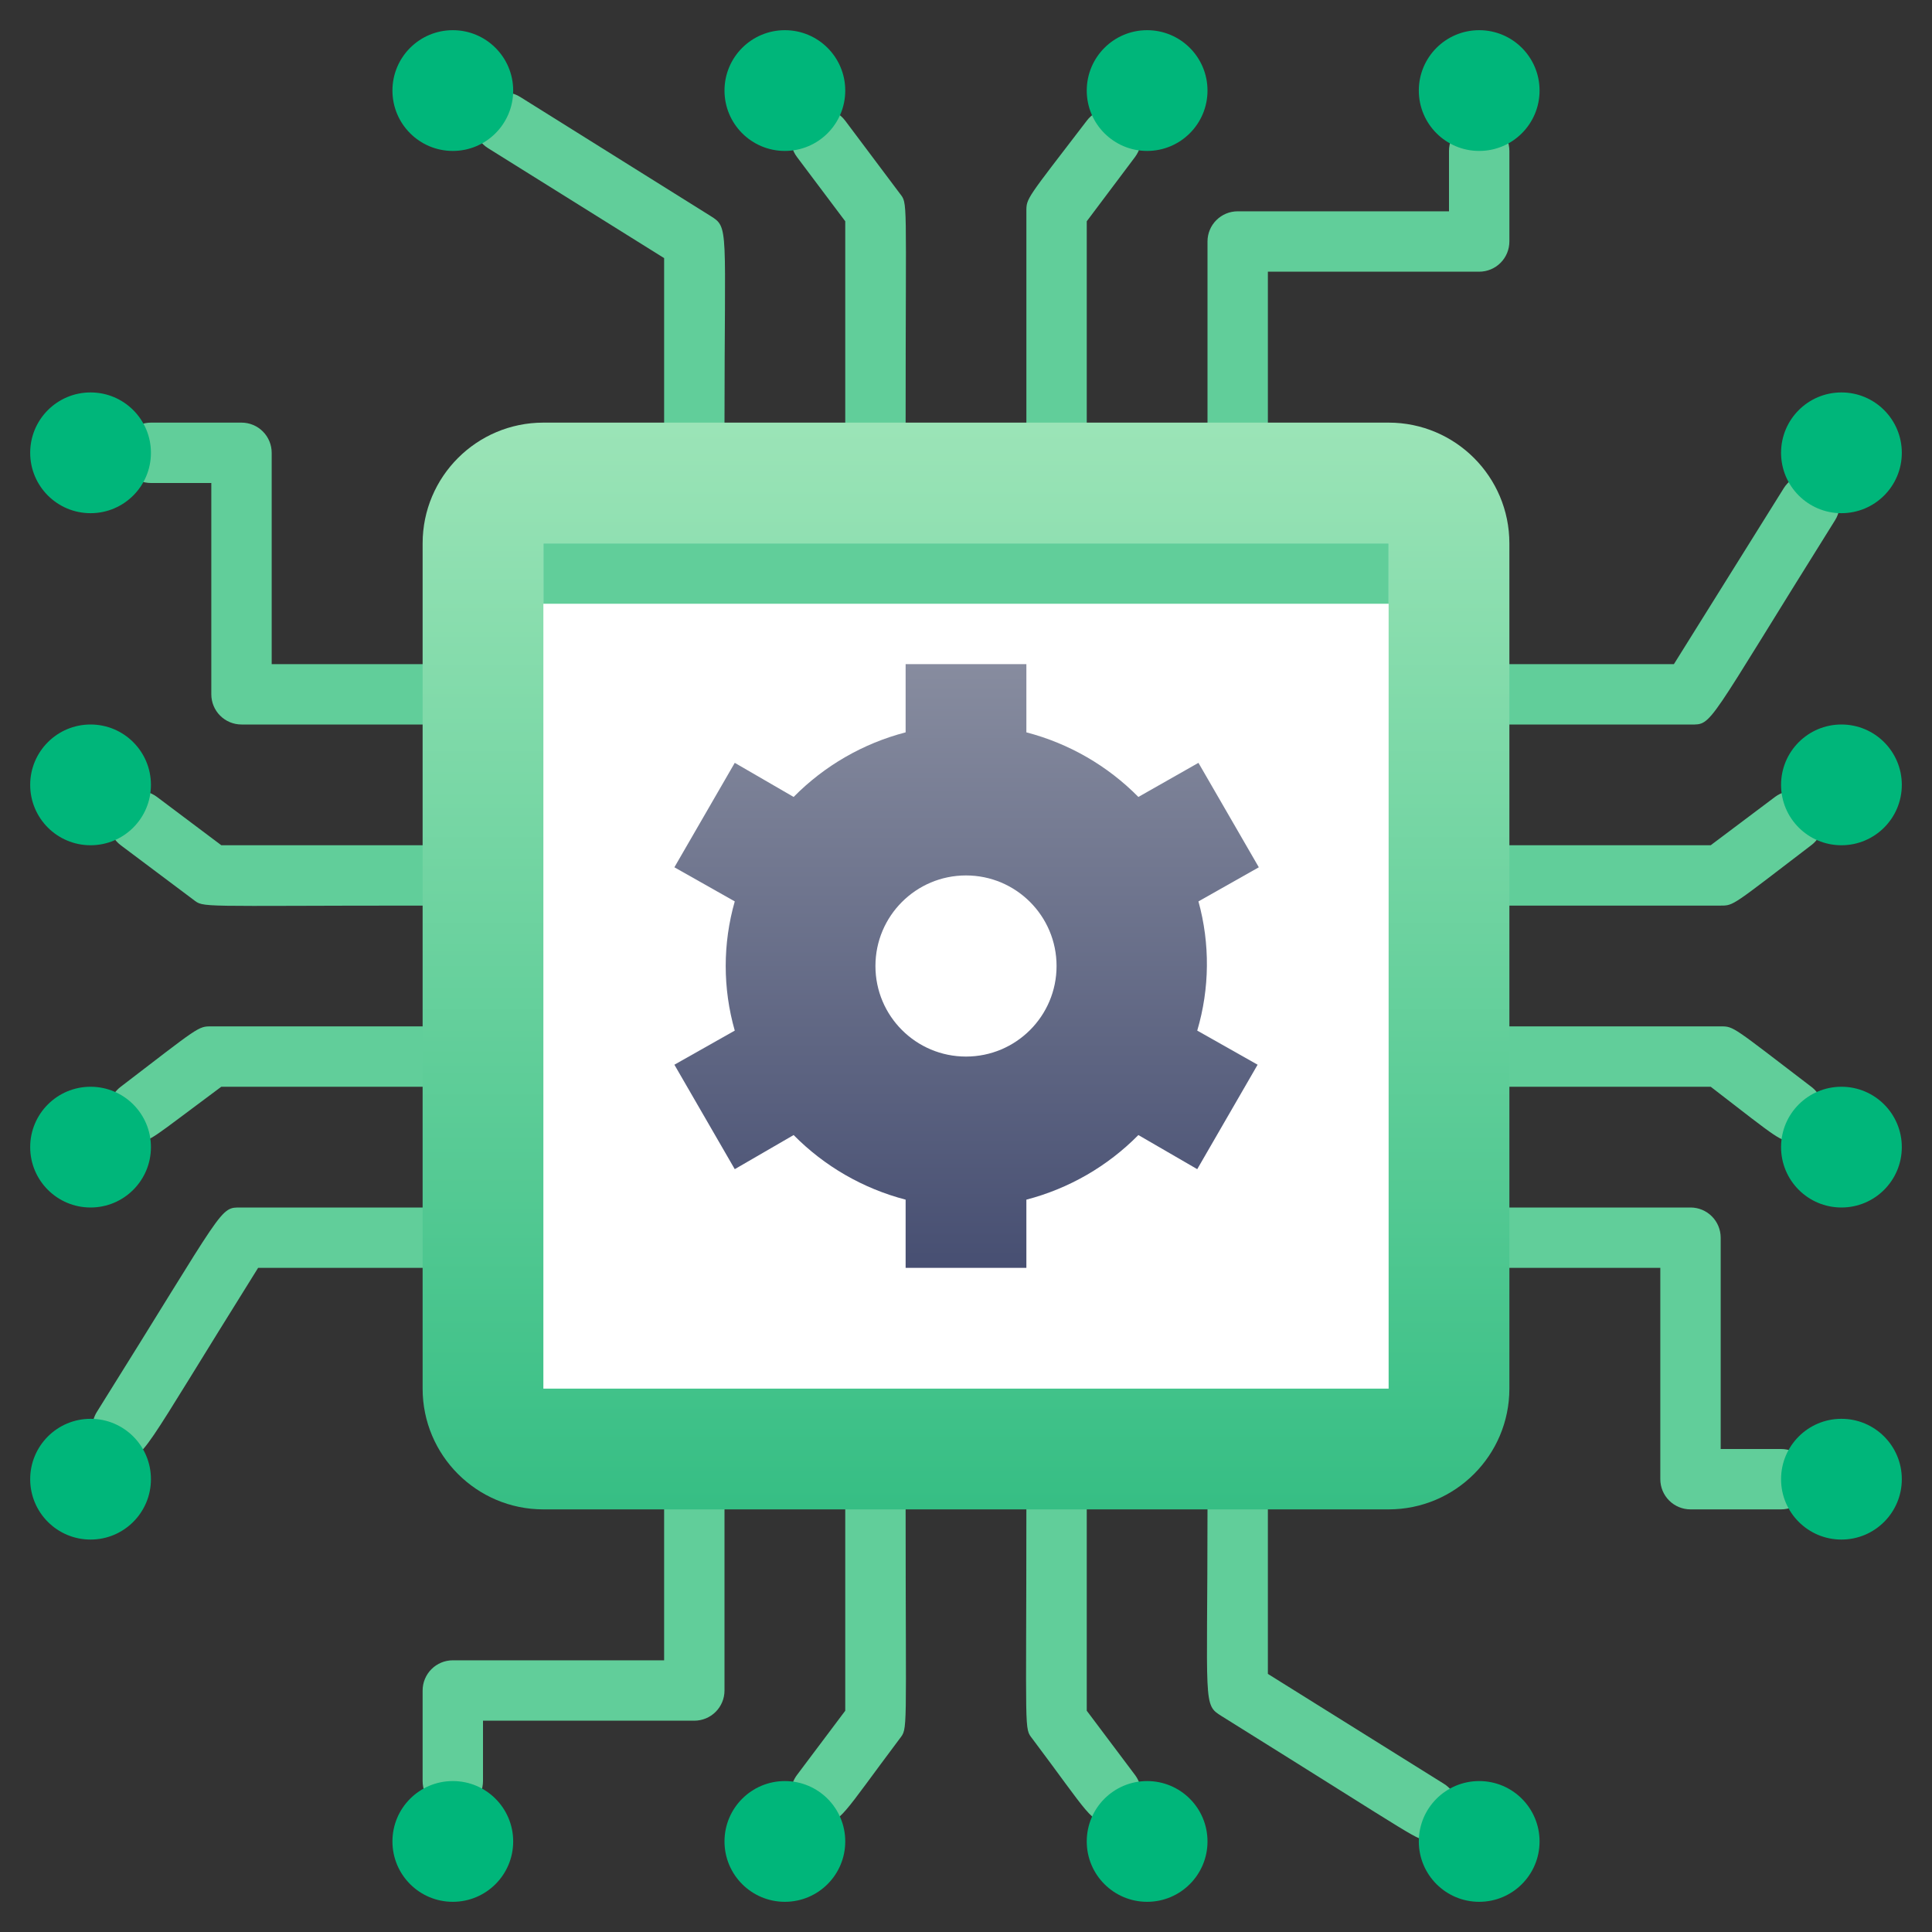 <svg width="64" height="64" viewBox="0 0 64 64" fill="none" xmlns="http://www.w3.org/2000/svg">
<rect x="0" y="0" width="64" height="64" fill="#333333" stroke="none"/>
<path d="M27.2 60.4C27.015 60.4 26.832 60.348 26.674 60.251C26.517 60.153 26.389 60.013 26.306 59.847C26.223 59.681 26.188 59.495 26.204 59.31C26.221 59.125 26.289 58.949 26.4 58.8L28 56.67V50C28 49.735 28.106 49.48 28.293 49.293C28.481 49.105 28.735 49 29 49C29.265 49 29.52 49.105 29.707 49.293C29.895 49.48 30 49.735 30 50C30 57.54 30.08 57.23 29.8 57.6C27.9 60.13 27.85 60.4 27.2 60.4Z" fill="#61CE9A"/>
<path d="M36.8 60.4C36.13 60.4 36.08 60.1 34.2 57.6C33.92 57.23 34 57.55 34 50C34 49.735 34.105 49.48 34.293 49.293C34.48 49.105 34.735 49 35 49C35.265 49 35.519 49.105 35.707 49.293C35.895 49.48 36 49.735 36 50V56.67L37.6 58.8C37.711 58.949 37.779 59.125 37.796 59.31C37.812 59.495 37.777 59.681 37.694 59.847C37.611 60.013 37.483 60.153 37.326 60.251C37.168 60.348 36.986 60.4 36.8 60.4Z" fill="#61CE9A"/>
<path d="M47.3 60.94C46.89 60.94 47.3 61.11 40.47 56.85C39.84 56.46 40 56.51 40 50C40 49.735 40.105 49.48 40.293 49.293C40.48 49.105 40.735 49 41 49C41.265 49 41.52 49.105 41.707 49.293C41.895 49.48 42 49.735 42 50V55.45L47.83 59.09C48.015 59.205 48.158 59.377 48.236 59.58C48.315 59.783 48.325 60.006 48.265 60.215C48.205 60.425 48.078 60.609 47.904 60.739C47.73 60.87 47.518 60.941 47.3 60.94Z" fill="#61CE9A"/>
<path d="M14 59V56C14 55.735 14.105 55.48 14.293 55.293C14.48 55.105 14.735 55 15 55H22V50C22 49.735 22.105 49.48 22.293 49.293C22.48 49.105 22.735 49 23 49C23.265 49 23.52 49.105 23.707 49.293C23.895 49.48 24 49.735 24 50V56C24 56.265 23.895 56.52 23.707 56.707C23.52 56.895 23.265 57 23 57H16V59C16 59.265 15.895 59.52 15.707 59.707C15.52 59.895 15.265 60 15 60C14.735 60 14.48 59.895 14.293 59.707C14.105 59.52 14 59.265 14 59Z" fill="#61CE9A"/>
<path d="M34 14V7C34 6.56 34 6.61 36 4C36.159 3.787 36.396 3.647 36.659 3.61C36.921 3.572 37.188 3.64 37.4 3.8C37.612 3.959 37.752 4.196 37.79 4.458C37.828 4.721 37.759 4.987 37.6 5.2L36 7.33V14C36 14.265 35.895 14.519 35.707 14.707C35.52 14.894 35.265 15 35 15C34.735 15 34.48 14.894 34.293 14.707C34.105 14.519 34 14.265 34 14Z" fill="#61CE9A"/>
<path d="M28 14V7.33L26.4 5.2C26.241 4.987 26.173 4.721 26.21 4.458C26.248 4.196 26.388 3.959 26.6 3.8C26.812 3.64 27.079 3.572 27.342 3.61C27.604 3.647 27.841 3.787 28 4L29.8 6.4C30.08 6.77 30 6.4 30 14C30 14.265 29.895 14.519 29.707 14.707C29.52 14.894 29.265 15 29 15C28.735 15 28.481 14.894 28.293 14.707C28.106 14.519 28 14.265 28 14Z" fill="#61CE9A"/>
<path d="M22 14V8.55L16.17 4.91C15.944 4.77 15.784 4.545 15.724 4.287C15.664 4.028 15.709 3.756 15.85 3.53C15.991 3.305 16.215 3.144 16.474 3.084C16.733 3.024 17.005 3.07 17.23 3.21L23.53 7.15C24.16 7.54 24 7.49 24 14C24 14.265 23.895 14.52 23.707 14.707C23.52 14.895 23.265 15 23 15C22.735 15 22.48 14.895 22.293 14.707C22.105 14.52 22 14.265 22 14Z" fill="#61CE9A"/>
<path d="M40 14V8C40 7.735 40.105 7.48 40.293 7.293C40.48 7.105 40.735 7 41 7H48V5C48 4.735 48.105 4.48 48.293 4.293C48.48 4.105 48.735 4 49 4C49.265 4 49.52 4.105 49.707 4.293C49.895 4.48 50 4.735 50 5V8C50 8.265 49.895 8.52 49.707 8.707C49.52 8.895 49.265 9 49 9H42V14C42 14.265 41.895 14.52 41.707 14.707C41.52 14.895 41.265 15 41 15C40.735 15 40.48 14.895 40.293 14.707C40.105 14.52 40 14.265 40 14Z" fill="#61CE9A"/>
<path d="M14 29.999C6.46 29.999 6.77 30.079 6.4 29.799L4 27.999C3.895 27.92 3.807 27.822 3.74 27.709C3.673 27.596 3.629 27.471 3.61 27.341C3.573 27.078 3.641 26.811 3.8 26.599C3.959 26.387 4.196 26.247 4.459 26.209C4.721 26.172 4.988 26.24 5.2 26.399L7.33 27.999H14C14.265 27.999 14.52 28.105 14.707 28.292C14.895 28.48 15 28.734 15 28.999C15 29.264 14.895 29.519 14.707 29.706C14.52 29.894 14.265 29.999 14 29.999Z" fill="#61CE9A"/>
<path d="M4.6 37.8C4.39 37.8 4.186 37.734 4.015 37.611C3.845 37.489 3.718 37.315 3.651 37.116C3.585 36.917 3.583 36.702 3.646 36.502C3.708 36.301 3.832 36.126 4 36C6.61 34 6.56 34 7 34H14C14.265 34 14.52 34.105 14.707 34.293C14.895 34.48 15 34.735 15 35C15 35.265 14.895 35.52 14.707 35.707C14.52 35.895 14.265 36 14 36H7.33C5 37.73 5 37.8 4.6 37.8Z" fill="#61CE9A"/>
<path d="M4.06 48.3C3.881 48.3 3.706 48.253 3.552 48.163C3.398 48.072 3.271 47.942 3.184 47.786C3.097 47.63 3.054 47.453 3.058 47.274C3.063 47.096 3.115 46.922 3.21 46.77C7.53 39.87 7.25 40 8 40H14C14.265 40 14.52 40.105 14.707 40.293C14.895 40.481 15 40.735 15 41C15 41.265 14.895 41.52 14.707 41.707C14.52 41.895 14.265 42 14 42H8.55C4.58 48.35 4.81 48.3 4.06 48.3Z" fill="#61CE9A"/>
<path d="M14 24H8C7.735 24 7.48 23.895 7.293 23.707C7.105 23.52 7 23.265 7 23V16H5C4.735 16 4.48 15.895 4.293 15.707C4.105 15.52 4 15.265 4 15C4 14.735 4.105 14.48 4.293 14.293C4.48 14.105 4.735 14 5 14H8C8.265 14 8.52 14.105 8.707 14.293C8.895 14.48 9 14.735 9 15V22H14C14.265 22 14.52 22.105 14.707 22.293C14.895 22.48 15 22.735 15 23C15 23.265 14.895 23.52 14.707 23.707C14.52 23.895 14.265 24 14 24Z" fill="#61CE9A"/>
<path d="M59.4 37.8C58.96 37.8 59 37.8 56.67 36H50C49.735 36 49.48 35.895 49.293 35.707C49.105 35.52 49 35.265 49 35C49 34.735 49.105 34.48 49.293 34.293C49.48 34.105 49.735 34 50 34H57C57.44 34 57.38 34 60 36C60.168 36.126 60.292 36.301 60.355 36.502C60.417 36.702 60.415 36.917 60.349 37.116C60.282 37.315 60.155 37.489 59.985 37.611C59.814 37.734 59.61 37.8 59.4 37.8Z" fill="#61CE9A"/>
<path d="M57 29.999H50C49.735 29.999 49.48 29.894 49.293 29.706C49.105 29.519 49 29.264 49 28.999C49 28.734 49.105 28.48 49.293 28.292C49.48 28.105 49.735 27.999 50 27.999H56.67L58.8 26.399C59.012 26.24 59.279 26.172 59.541 26.209C59.804 26.247 60.041 26.387 60.2 26.599C60.359 26.811 60.428 27.078 60.39 27.341C60.352 27.603 60.212 27.84 60 27.999C57.38 29.999 57.44 29.999 57 29.999Z" fill="#61CE9A"/>
<path d="M56 24.001H50C49.735 24.001 49.48 23.896 49.293 23.708C49.105 23.52 49 23.266 49 23.001C49 22.736 49.105 22.481 49.293 22.294C49.48 22.106 49.735 22.001 50 22.001H55.45L59.09 16.171C59.231 15.945 59.455 15.785 59.714 15.725C59.972 15.665 60.245 15.71 60.47 15.851C60.695 15.992 60.856 16.216 60.916 16.475C60.976 16.733 60.931 17.006 60.79 17.231C56.47 24.131 56.75 24.001 56 24.001Z" fill="#61CE9A"/>
<path d="M59 50H56C55.735 50 55.48 49.895 55.293 49.707C55.105 49.52 55 49.265 55 49V42H50C49.735 42 49.48 41.895 49.293 41.707C49.105 41.52 49 41.265 49 41C49 40.735 49.105 40.48 49.293 40.293C49.48 40.105 49.735 40 50 40H56C56.265 40 56.52 40.105 56.707 40.293C56.895 40.48 57 40.735 57 41V48H59C59.265 48 59.52 48.105 59.707 48.293C59.895 48.48 60 48.735 60 49C60 49.265 59.895 49.52 59.707 49.707C59.52 49.895 59.265 50 59 50Z" fill="#61CE9A"/>
<path d="M46 14H18C15.791 14 14 15.791 14 18V46C14 48.209 15.791 50 18 50H46C48.209 50 50 48.209 50 46V18C50 15.791 48.209 14 46 14Z" fill="url(#paint0_linear_197_79)"/>
<path d="M46 18H18V46H46V18Z" fill="url(#paint1_linear_197_79)"/>
<path d="M46 18H18V20H46V18Z" fill="#61CE9A"/>
<path d="M38 63C39.105 63 40 62.105 40 61C40 59.895 39.105 59 38 59C36.895 59 36 59.895 36 61C36 62.105 36.895 63 38 63Z" fill="url(#paint2_linear_197_79)"/>
<path d="M49 63C50.105 63 51 62.105 51 61C51 59.895 50.105 59 49 59C47.895 59 47 59.895 47 61C47 62.105 47.895 63 49 63Z" fill="url(#paint3_linear_197_79)"/>
<path d="M26 63C27.105 63 28 62.105 28 61C28 59.895 27.105 59 26 59C24.895 59 24 59.895 24 61C24 62.105 24.895 63 26 63Z" fill="url(#paint4_linear_197_79)"/>
<path d="M15 63C16.105 63 17 62.105 17 61C17 59.895 16.105 59 15 59C13.895 59 13 59.895 13 61C13 62.105 13.895 63 15 63Z" fill="url(#paint5_linear_197_79)"/>
<path d="M26 5C27.105 5 28 4.105 28 3C28 1.895 27.105 1 26 1C24.895 1 24 1.895 24 3C24 4.105 24.895 5 26 5Z" fill="url(#paint6_linear_197_79)"/>
<path d="M15 5C16.105 5 17 4.105 17 3C17 1.895 16.105 1 15 1C13.895 1 13 1.895 13 3C13 4.105 13.895 5 15 5Z" fill="url(#paint7_linear_197_79)"/>
<path d="M38 5C39.105 5 40 4.105 40 3C40 1.895 39.105 1 38 1C36.895 1 36 1.895 36 3C36 4.105 36.895 5 38 5Z" fill="url(#paint8_linear_197_79)"/>
<path d="M49 5C50.105 5 51 4.105 51 3C51 1.895 50.105 1 49 1C47.895 1 47 1.895 47 3C47 4.105 47.895 5 49 5Z" fill="url(#paint9_linear_197_79)"/>
<path d="M3 40C4.105 40 5 39.105 5 38C5 36.895 4.105 36 3 36C1.895 36 1 36.895 1 38C1 39.105 1.895 40 3 40Z" fill="url(#paint10_linear_197_79)"/>
<path d="M3 51C4.105 51 5 50.105 5 49C5 47.895 4.105 47 3 47C1.895 47 1 47.895 1 49C1 50.105 1.895 51 3 51Z" fill="url(#paint11_linear_197_79)"/>
<path d="M3 28C4.105 28 5 27.105 5 26C5 24.895 4.105 24 3 24C1.895 24 1 24.895 1 26C1 27.105 1.895 28 3 28Z" fill="url(#paint12_linear_197_79)"/>
<path d="M3 17C4.105 17 5 16.105 5 15C5 13.895 4.105 13 3 13C1.895 13 1 13.895 1 15C1 16.105 1.895 17 3 17Z" fill="url(#paint13_linear_197_79)"/>
<path d="M61 28C62.105 28 63 27.105 63 26C63 24.895 62.105 24 61 24C59.895 24 59 24.895 59 26C59 27.105 59.895 28 61 28Z" fill="url(#paint14_linear_197_79)"/>
<path d="M61 17C62.105 17 63 16.105 63 15C63 13.895 62.105 13 61 13C59.895 13 59 13.895 59 15C59 16.105 59.895 17 61 17Z" fill="url(#paint15_linear_197_79)"/>
<path d="M61 40C62.105 40 63 39.105 63 38C63 36.895 62.105 36 61 36C59.895 36 59 36.895 59 38C59 39.105 59.895 40 61 40Z" fill="url(#paint16_linear_197_79)"/>
<path d="M61 51C62.105 51 63 50.105 63 49C63 47.895 62.105 47 61 47C59.895 47 59 47.895 59 49C59 50.105 59.895 51 61 51Z" fill="url(#paint17_linear_197_79)"/>
<path d="M39.7 29.86L41.7 28.73L39.7 25.27L37.71 26.4C36.689 25.365 35.407 24.626 34 24.26V22H30V24.26C28.593 24.626 27.311 25.365 26.29 26.4L24.34 25.27L22.34 28.73L24.34 29.86C23.94 31.259 23.94 32.741 24.34 34.14L22.34 35.27L24.34 38.73L26.29 37.6C27.311 38.635 28.593 39.374 30 39.74V42H34V39.74C35.407 39.374 36.689 38.635 37.71 37.6L39.66 38.73L41.66 35.27L39.66 34.14C40.073 32.745 40.087 31.262 39.7 29.86Z" fill="url(#paint18_linear_197_79)"/>
<path d="M32 35C33.657 35 35 33.657 35 32C35 30.343 33.657 29 32 29C30.343 29 29 30.343 29 32C29 33.657 30.343 35 32 35Z" fill="white"/>
<defs>
<linearGradient id="paint0_linear_197_79" x1="32" y1="50" x2="32" y2="14" gradientUnits="userSpaceOnUse">
<stop stop-color="#36BE84"/>
<stop offset="1" stop-color="#9BE4B7"/>
</linearGradient>
<linearGradient id="paint1_linear_197_79" x1="32" y1="46" x2="32" y2="18" gradientUnits="userSpaceOnUse">
<stop offset="1" stop-color="white"/>
</linearGradient>
<linearGradient id="paint2_linear_197_79" x1="38" y1="63" x2="38" y2="59" gradientUnits="userSpaceOnUse">
<stop offset="1" stop-color="#00B67A"/>
</linearGradient>
<linearGradient id="paint3_linear_197_79" x1="49" y1="0" x2="49" y2="0" gradientUnits="userSpaceOnUse">
<stop offset="1" stop-color="#00B67A"/>
</linearGradient>
<linearGradient id="paint4_linear_197_79" x1="26" y1="0" x2="26" y2="0" gradientUnits="userSpaceOnUse">
<stop offset="1" stop-color="#00B67A"/>
</linearGradient>
<linearGradient id="paint5_linear_197_79" x1="15" y1="0" x2="15" y2="0" gradientUnits="userSpaceOnUse">
<stop offset="1" stop-color="#00B67A"/>
</linearGradient>
<linearGradient id="paint6_linear_197_79" x1="26" y1="5" x2="26" y2="1" gradientUnits="userSpaceOnUse">
<stop offset="1" stop-color="#00B67A"/>
</linearGradient>
<linearGradient id="paint7_linear_197_79" x1="15" y1="5" x2="15" y2="1" gradientUnits="userSpaceOnUse">
<stop offset="1" stop-color="#00B67A"/>
</linearGradient>
<linearGradient id="paint8_linear_197_79" x1="-8.19564e-07" y1="5" x2="1" y2="1" gradientUnits="userSpaceOnUse">
<stop offset="1" stop-color="#00B67A"/>
</linearGradient>
<linearGradient id="paint9_linear_197_79" x1="49" y1="5" x2="49" y2="1" gradientUnits="userSpaceOnUse">
<stop offset="1" stop-color="#00B67A"/>
</linearGradient>
<linearGradient id="paint10_linear_197_79" x1="3" y1="40" x2="3" y2="36" gradientUnits="userSpaceOnUse">
<stop offset="1" stop-color="#00B67A"/>
</linearGradient>
<linearGradient id="paint11_linear_197_79" x1="3" y1="51" x2="3" y2="47" gradientUnits="userSpaceOnUse">
<stop offset="1" stop-color="#00B67A"/>
</linearGradient>
<linearGradient id="paint12_linear_197_79" x1="3" y1="28" x2="3" y2="24" gradientUnits="userSpaceOnUse">
<stop offset="1" stop-color="#00B67A"/>
</linearGradient>
<linearGradient id="paint13_linear_197_79" x1="3" y1="17" x2="3" y2="13" gradientUnits="userSpaceOnUse">
<stop offset="1" stop-color="#00B67A"/>
</linearGradient>
<linearGradient id="paint14_linear_197_79" x1="61" y1="28" x2="61" y2="24" gradientUnits="userSpaceOnUse">
<stop offset="1" stop-color="#00B67A"/>
</linearGradient>
<linearGradient id="paint15_linear_197_79" x1="61" y1="17" x2="61" y2="13" gradientUnits="userSpaceOnUse">
<stop offset="1" stop-color="#00B67A"/>
</linearGradient>
<linearGradient id="paint16_linear_197_79" x1="61" y1="40" x2="61" y2="36" gradientUnits="userSpaceOnUse">
<stop offset="1" stop-color="#00B67A"/>
</linearGradient>
<linearGradient id="paint17_linear_197_79" x1="61" y1="51" x2="61" y2="47" gradientUnits="userSpaceOnUse">
<stop offset="1" stop-color="#00B67A"/>
</linearGradient>
<linearGradient id="paint18_linear_197_79" x1="32" y1="42" x2="32" y2="22" gradientUnits="userSpaceOnUse">
<stop stop-color="#474F72"/>
<stop offset="1" stop-color="#878C9F"/>
</linearGradient>
</defs>
</svg>
